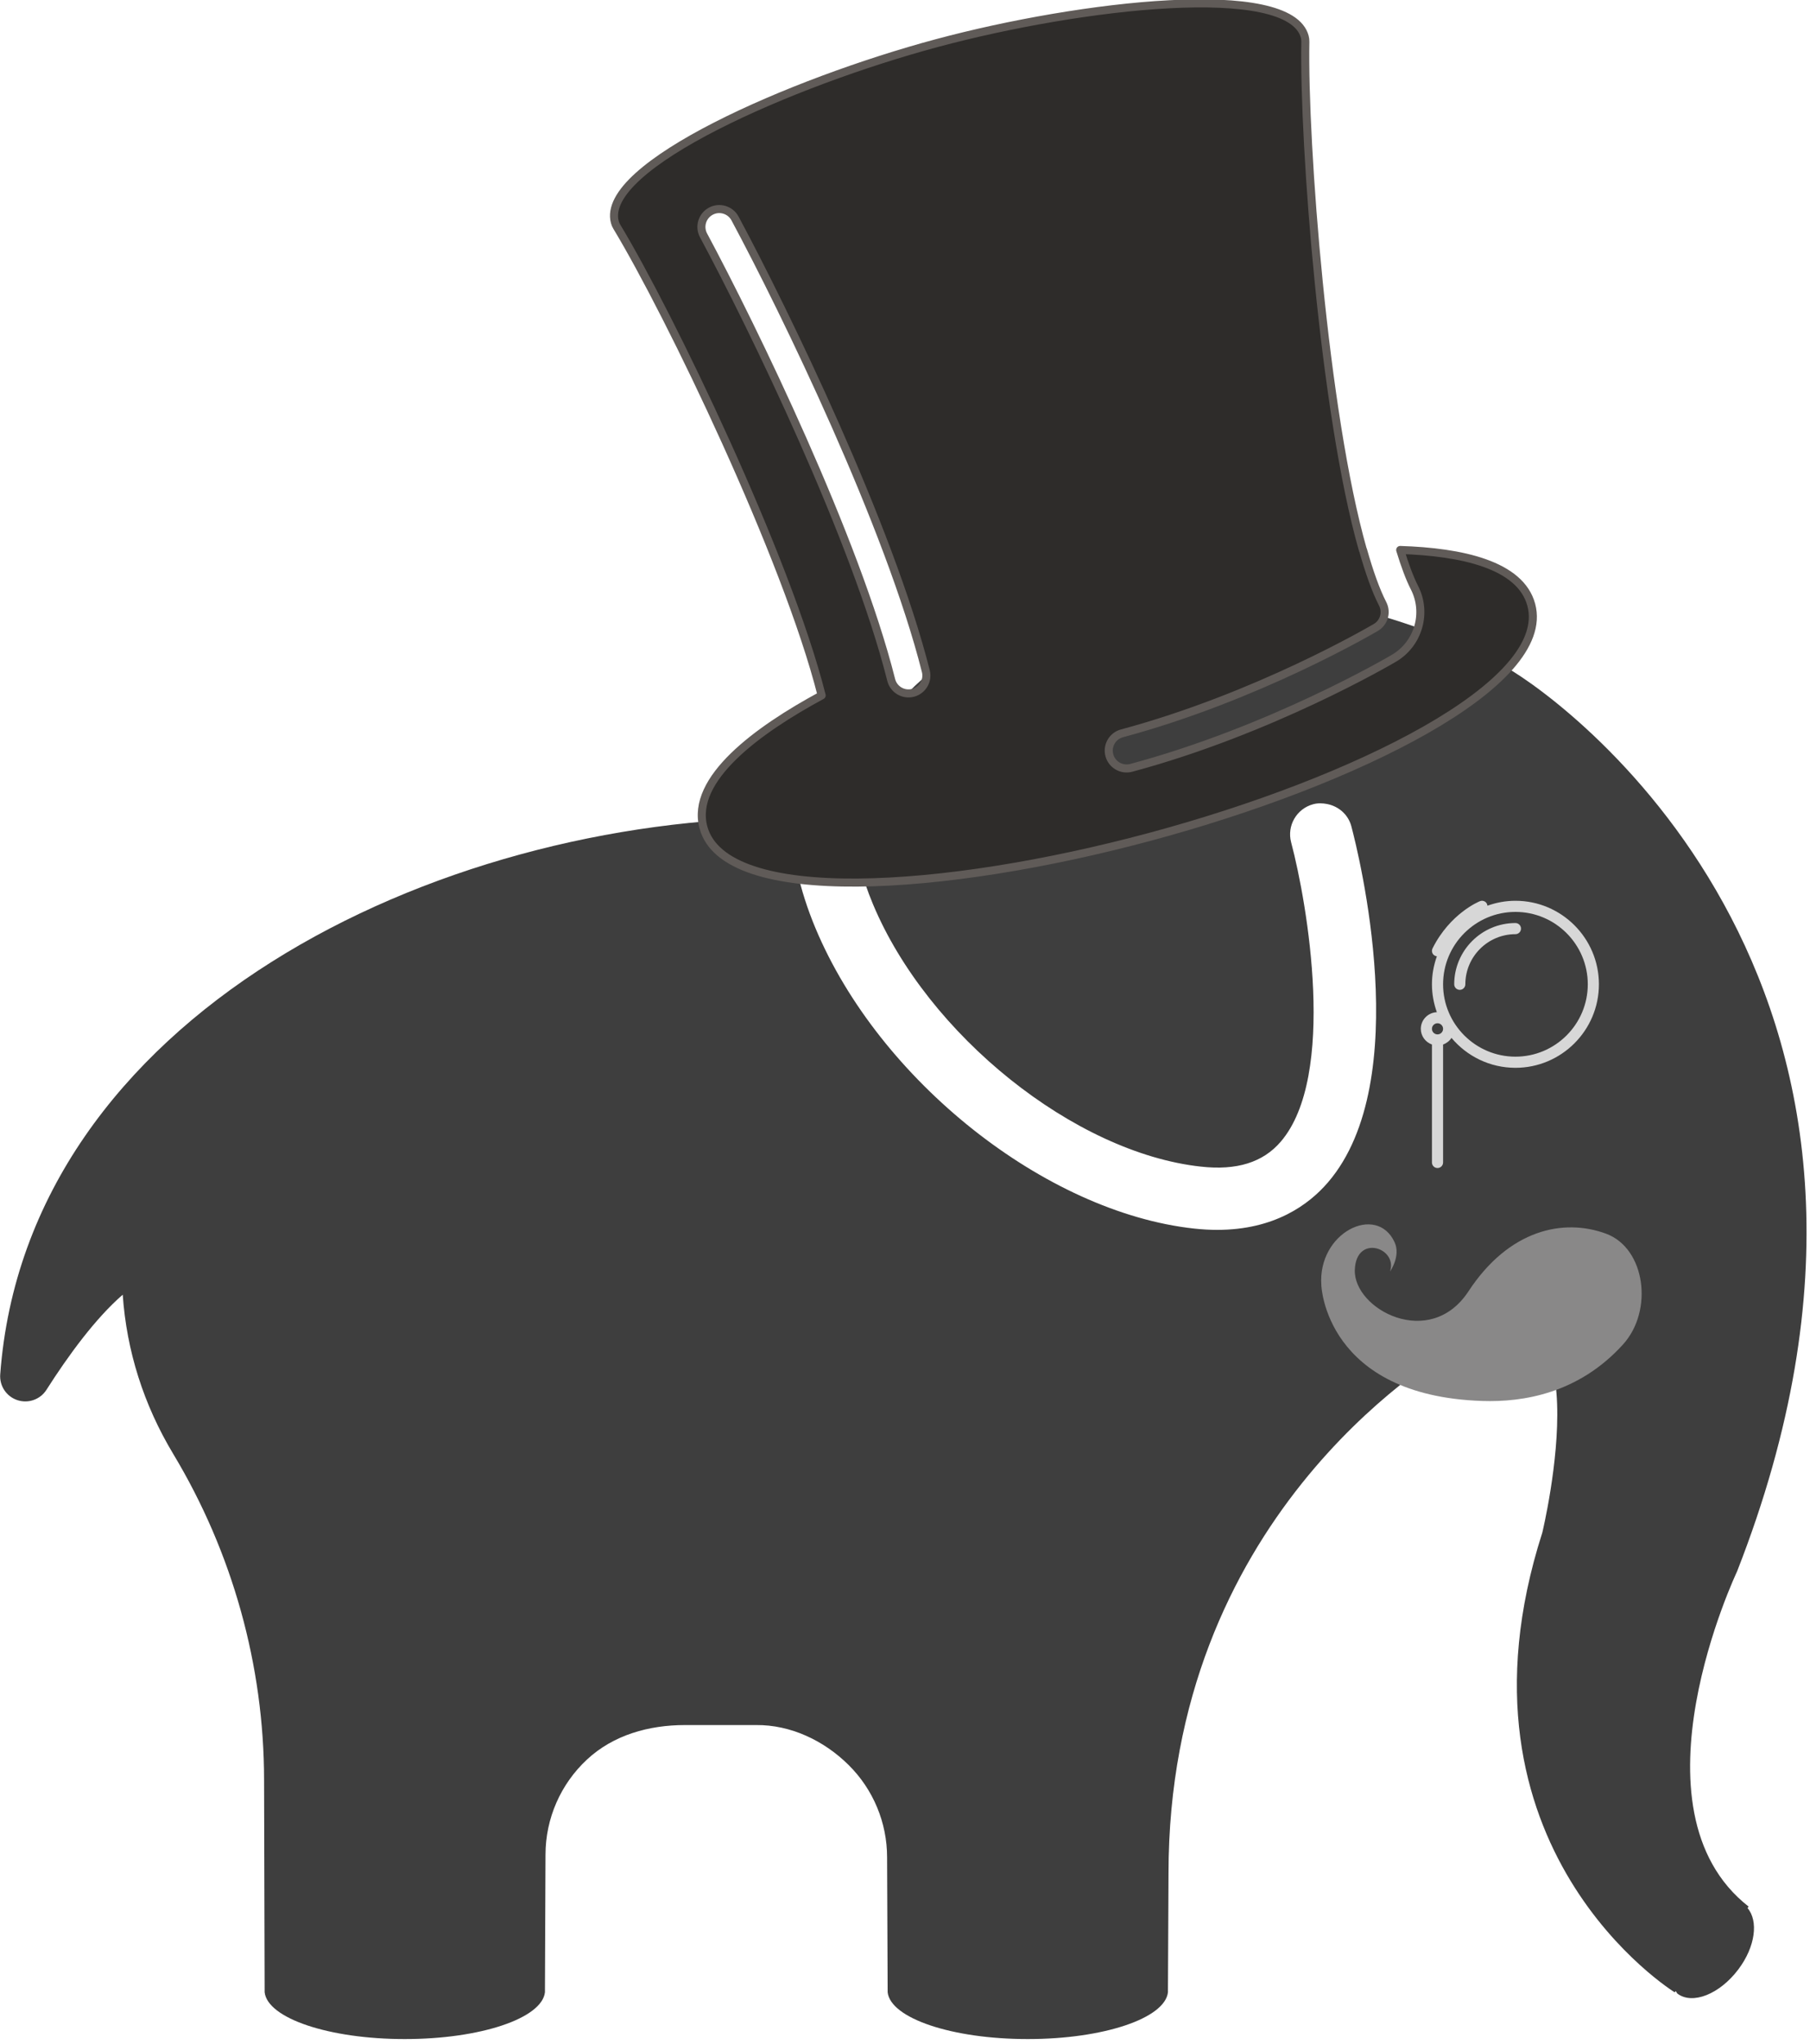<?xml version="1.0" encoding="UTF-8" standalone="no"?>
<!DOCTYPE svg PUBLIC "-//W3C//DTD SVG 1.1//EN" "http://www.w3.org/Graphics/SVG/1.1/DTD/svg11.dtd">
<svg width="100%" height="100%" viewBox="0 0 225 254" version="1.1" xmlns="http://www.w3.org/2000/svg" xmlns:xlink="http://www.w3.org/1999/xlink" xml:space="preserve" xmlns:serif="http://www.serif.com/" style="fill-rule:evenodd;clip-rule:evenodd;stroke-linejoin:round;stroke-miterlimit:2;">
    <g transform="matrix(1,0,0,1,-1424.58,-438.692)">
        <g transform="matrix(-1.598,0,0,1.598,1649.15,502.586)">
            <path d="M4.501,108.271C14.194,100.698 5.41,82.221 5.41,82.221C-12.159,37.392 18.237,14.809 23.434,11.865C34.016,5.872 59.184,0 71.889,16.127C75.483,20.688 74.282,26.352 72.628,30.311C68.371,40.499 56.927,49.659 47.118,50.729C44.321,51.041 42.283,50.4 40.904,48.793C36.519,43.689 38.831,30.259 40.094,25.514C40.437,24.222 39.668,22.895 38.374,22.549C38.001,22.45 37.633,22.466 37.278,22.538C36.404,22.715 35.653,23.347 35.409,24.27C34.879,26.267 30.413,44.022 37.226,51.952C38.728,53.701 41.4,55.648 45.842,55.648C46.412,55.648 47.013,55.615 47.643,55.547C59.215,54.283 72.152,44.02 77.1,32.178C78.345,29.199 78.966,26.318 79.033,23.599C106.778,23.599 138.452,39.067 140.515,66.888C140.581,67.781 140.033,68.604 139.183,68.886C138.333,69.17 137.399,68.839 136.918,68.084C135.214,65.408 133.093,62.512 130.985,60.688C130.683,65.069 129.352,69.255 127.052,73.077C122.448,80.73 119.989,89.519 119.989,98.449L119.945,114.934C119.71,116.954 114.939,118.569 109.044,118.569C103.148,118.569 98.376,116.954 98.141,114.934L98.097,104.235C98.097,101.427 96.926,98.743 94.867,96.831C92.808,94.918 90.05,94.152 87.241,94.152C85.498,94.152 81.932,94.154 81.724,94.152C79.029,94.124 76.433,95.359 74.519,97.257C72.602,99.154 71.525,101.739 71.525,104.434L71.481,114.934C71.246,116.954 66.475,118.569 60.58,118.569C54.684,118.569 49.912,116.954 49.677,114.934L49.633,105.693C49.633,78.262 29.531,66.021 27.143,64.569C15.29,57.368 20.555,79.191 20.555,79.191C28.43,103.726 10.256,114.934 10.256,114.934L10.175,114.839C10.118,114.897 10.102,114.991 10.036,115.04C8.872,115.918 6.754,115.076 5.308,113.154C3.975,111.39 3.731,109.381 4.593,108.377L4.501,108.271Z" style="fill:rgb(62,62,62);fill-rule:nonzero;"/>
        </g>
        <g transform="matrix(0.201,-0.054,0.054,0.201,1488.98,455.735)">
            <path d="M444.885,374.72C445.205,384.085 445.93,392.299 447.274,398.592C450.837,415.168 440.853,431.68 424.511,436.181C421.204,437.098 342.356,458.666 255.999,458.666C250.111,458.666 245.332,453.887 245.332,447.999C245.332,442.111 250.111,437.332 255.999,437.332C339.498,437.332 415.615,416.489 418.836,415.615C424.297,414.122 427.625,408.618 426.431,403.092C424.511,394.239 423.636,382.463 423.444,368.959C423.423,368.959 423.38,368.938 423.359,368.938C422.058,284.095 452.052,125.439 468.906,66.965C469.183,66.005 469.333,65.002 469.333,64C469.333,29.205 345.429,10.667 256,10.667C166.571,10.667 42.667,29.205 42.667,64C42.667,65.003 42.795,66.005 43.094,66.965C59.969,125.418 89.942,284.096 88.641,368.917C46.443,378.923 0,396.736 0,426.667C0,475.691 128.789,501.334 256,501.334C383.211,501.334 512,475.691 512,426.667C512,401.813 479.936,385.323 444.885,374.72ZM152.491,371.093C152.406,376.917 147.627,381.589 141.824,381.589L141.653,381.589C135.765,381.504 131.05,376.661 131.157,370.752C132.501,283.776 105.984,146.048 91.776,85.376C90.432,79.637 93.995,73.899 99.733,72.555C105.429,71.211 111.21,74.774 112.554,80.512C126.976,142.059 153.856,282.027 152.491,371.093Z" style="fill:rgb(46,44,42);fill-rule:nonzero;stroke:rgb(96,91,88);stroke-width:4.81px;"/>
        </g>
        <g transform="matrix(0.828,0,0,0.828,1422.72,401.366)">
            <path d="M210.931,235.892C210.931,235.892 212.577,233.585 211.623,231.507C208.943,225.659 200.019,230.034 200.625,238.001C200.625,238.001 201.225,254.542 224.778,255.321C230.918,255.526 239.25,254.196 245.918,246.835C250.523,241.751 249.27,232.392 243.362,230.216C236.997,227.87 228.816,229.57 222.709,238.868C216.906,247.7 205.46,241.559 205.647,235.663C205.822,230.209 212.142,232.342 210.931,235.892Z" style="fill:rgb(137,136,136);fill-rule:nonzero;"/>
        </g>
        <g transform="matrix(0.46,0,0,0.46,1080.31,368.14)">
            <g transform="matrix(0.141,0,0,0.141,1120.34,396.692)">
                <path d="M266.667,0.016C247.831,0.016 229.827,3.456 213.03,9.46C212.661,6.417 211.224,3.596 208.646,1.85C205.708,-0.14 201.958,-0.567 198.708,0.777C196.375,1.714 141.229,24.391 107.791,91.243C106.145,94.545 106.312,98.472 108.249,101.618C109.978,104.395 112.926,105.975 116.115,106.364C110.108,123.164 106.666,141.171 106.666,160.012C106.666,178.782 110.083,196.727 116.046,213.474C99.008,214.165 85.332,228.138 85.332,245.343C85.332,259.231 94.276,270.959 106.665,275.377L106.665,501.335C106.665,507.231 111.436,512.001 117.332,512.001C123.228,512.001 127.999,507.23 127.999,501.335L127.999,275.376C134.671,272.997 140.338,268.553 144.138,262.707C173.51,297.692 217.513,320.006 266.665,320.006C354.894,320.006 426.665,248.237 426.665,160.011C426.665,71.785 354.896,0.016 266.667,0.016ZM117.333,256C111.458,256 106.666,251.219 106.666,245.333C106.666,239.448 111.458,234.666 117.333,234.666C123.208,234.666 128,239.448 128,245.333C128,251.219 123.208,256 117.333,256ZM266.667,298.667C190.208,298.667 128,236.458 128,160C128,83.542 190.208,21.333 266.667,21.333C343.126,21.333 405.333,83.542 405.333,160C405.333,236.458 343.125,298.667 266.667,298.667Z" style="fill:rgb(215,215,215);fill-rule:nonzero;"/>
            </g>
            <g transform="matrix(0.141,0,0,0.141,1120.34,396.692)">
                <path d="M266.667,42.667C201.979,42.667 149.334,95.302 149.334,160C149.334,165.896 154.105,170.667 160.001,170.667C165.897,170.667 170.668,165.896 170.668,160C170.668,107.062 213.731,64 266.668,64C272.564,64 277.335,59.229 277.335,53.333C277.333,47.438 272.563,42.667 266.667,42.667Z" style="fill:rgb(215,215,215);fill-rule:nonzero;"/>
            </g>
        </g>
    </g>
</svg>
